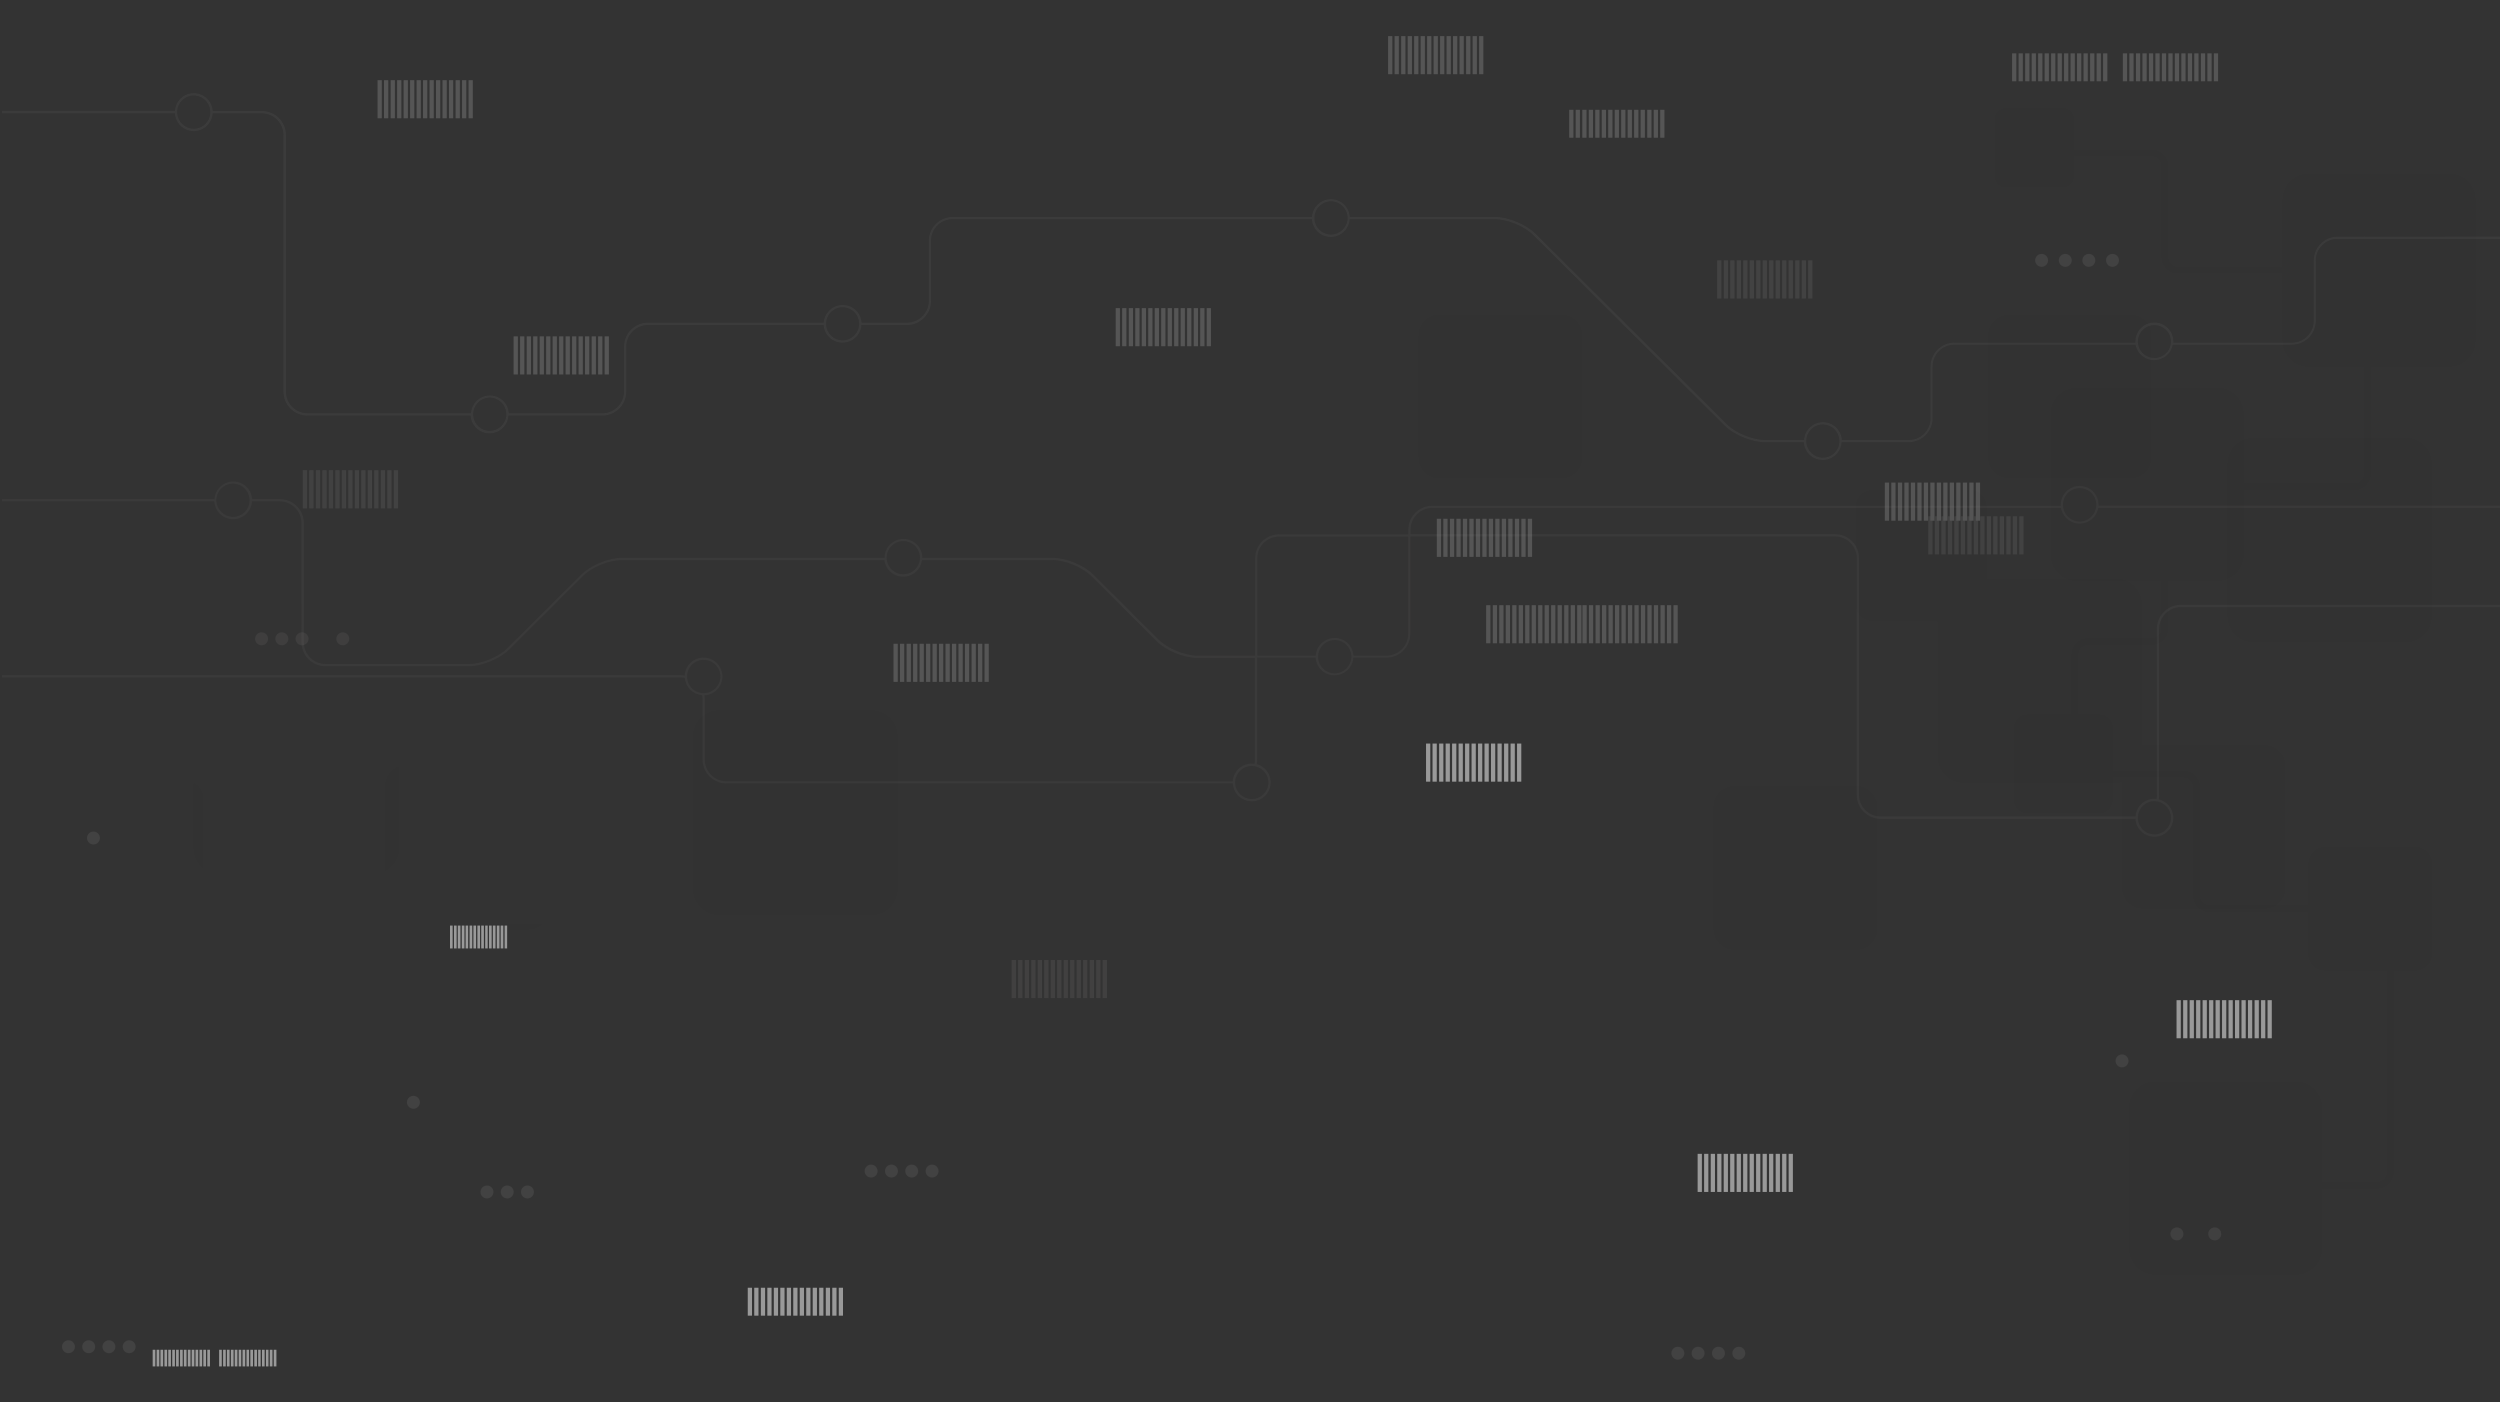 <?xml version="1.0" encoding="utf-8"?>
<!-- Generator: Adobe Illustrator 24.0.1, SVG Export Plug-In . SVG Version: 6.00 Build 0)  -->
<svg version="1.1" id="Layer_1" xmlns="http://www.w3.org/2000/svg" xmlns:xlink="http://www.w3.org/1999/xlink" x="0px" y="0px"
	 viewBox="0 0 1890 1060" style="enable-background:new 0 0 1890 1060;" xml:space="preserve">
<rect x="0" y="0" width="1890" height="1060" fill="#333333" stroke="none"/>
<style type="text/css">
	.st0{opacity:0.17;}
	.st1{fill:#FFFFFF;}
	.st2{fill:#919090;}
	.st3{opacity:0.15;}
	.st4{opacity:0.5;}
	.st5{opacity:0.11;}
	.st6{opacity:0.11;fill:#030504;enable-background:new    ;}
	.st7{opacity:0.14;fill:#030504;enable-background:new    ;}
	.st8{opacity:0.15;fill:#030504;enable-background:new    ;}
	.st9{opacity:0.16;fill:#030504;enable-background:new    ;}
	.st10{opacity:8.000000e-02;fill:#030504;enable-background:new    ;}
	.st11{opacity:0.16;}
	.st12{opacity:0.77;fill:#919090;enable-background:new    ;}
	.st13{opacity:2.500000e-02;fill:#030504;enable-background:new    ;}
	.st14{opacity:0.34;}
	.st15{opacity:0.22;fill:#919090;enable-background:new    ;}
	.st16{opacity:0.27;fill:#919090;enable-background:new    ;}
</style>
<g id="vertical_lines">
	<g id="Group_155" transform="translate(301.413 102.2)" class="st0">
		<g id="Group_140" transform="translate(56.519 33.318)">
			<rect id="Rectangle_910" x="-72.5" y="-74.9" class="st1" width="3.2" height="28.8"/>
			<rect id="Rectangle_911" x="-67.6" y="-74.9" class="st1" width="3.2" height="28.8"/>
			<rect id="Rectangle_912" x="-62.6" y="-74.9" class="st1" width="3.2" height="28.8"/>
			<rect id="Rectangle_913" x="-57.7" y="-74.9" class="st1" width="3.2" height="28.8"/>
			<rect id="Rectangle_914" x="-52.8" y="-74.9" class="st1" width="3.2" height="28.8"/>
			<rect id="Rectangle_915" x="-47.9" y="-74.9" class="st1" width="3.2" height="28.8"/>
			<rect id="Rectangle_916" x="-43" y="-74.9" class="st1" width="3.2" height="28.8"/>
			<rect id="Rectangle_917" x="-38.1" y="-74.9" class="st1" width="3.2" height="28.8"/>
			<rect id="Rectangle_918" x="-33.2" y="-74.9" class="st1" width="3.2" height="28.8"/>
			<rect id="Rectangle_919" x="-28.3" y="-74.9" class="st1" width="3.2" height="28.8"/>
			<rect id="Rectangle_920" x="-23.4" y="-74.9" class="st1" width="3.2" height="28.8"/>
			<rect id="Rectangle_921" x="-18.5" y="-74.9" class="st1" width="3.2" height="28.8"/>
			<rect id="Rectangle_922" x="-13.5" y="-74.9" class="st1" width="3.2" height="28.8"/>
			<rect id="Rectangle_923" x="-8.6" y="-74.9" class="st1" width="3.2" height="28.8"/>
			<rect id="Rectangle_924" x="-3.7" y="-74.9" class="st1" width="3.2" height="28.8"/>
		</g>
		<g id="Group_141" transform="translate(159.383 226.988)">
			<rect id="Rectangle_925" x="-72.5" y="-74.9" class="st1" width="3.2" height="28.8"/>
			<rect id="Rectangle_926" x="-67.6" y="-74.9" class="st1" width="3.2" height="28.8"/>
			<rect id="Rectangle_927" x="-62.6" y="-74.9" class="st1" width="3.2" height="28.8"/>
			<rect id="Rectangle_928" x="-57.7" y="-74.9" class="st1" width="3.2" height="28.8"/>
			<rect id="Rectangle_929" x="-52.8" y="-74.9" class="st1" width="3.2" height="28.8"/>
			<rect id="Rectangle_930" x="-47.9" y="-74.9" class="st1" width="3.2" height="28.8"/>
			<rect id="Rectangle_931" x="-43" y="-74.9" class="st1" width="3.2" height="28.8"/>
			<rect id="Rectangle_932" x="-38.1" y="-74.9" class="st1" width="3.2" height="28.8"/>
			<rect id="Rectangle_933" x="-33.2" y="-74.9" class="st1" width="3.2" height="28.8"/>
			<rect id="Rectangle_934" x="-28.3" y="-74.9" class="st1" width="3.2" height="28.8"/>
			<rect id="Rectangle_935" x="-23.4" y="-74.9" class="st1" width="3.2" height="28.8"/>
			<rect id="Rectangle_936" x="-18.5" y="-74.9" class="st1" width="3.2" height="28.8"/>
			<rect id="Rectangle_937" x="-13.5" y="-74.9" class="st1" width="3.2" height="28.8"/>
			<rect id="Rectangle_938" x="-8.6" y="-74.9" class="st1" width="3.2" height="28.8"/>
			<rect id="Rectangle_939" x="-3.7" y="-74.9" class="st1" width="3.2" height="28.8"/>
		</g>
		<g id="Group_142" transform="translate(0 328.215)">
			<rect id="Rectangle_940" x="-72.5" y="-74.9" class="st2" width="3.2" height="28.8"/>
			<rect id="Rectangle_941" x="-67.6" y="-74.9" class="st2" width="3.2" height="28.8"/>
			<rect id="Rectangle_942" x="-62.6" y="-74.9" class="st2" width="3.2" height="28.8"/>
			<rect id="Rectangle_943" x="-57.7" y="-74.9" class="st2" width="3.2" height="28.8"/>
			<rect id="Rectangle_944" x="-52.8" y="-74.9" class="st2" width="3.2" height="28.8"/>
			<rect id="Rectangle_945" x="-47.9" y="-74.9" class="st2" width="3.2" height="28.8"/>
			<rect id="Rectangle_946" x="-43" y="-74.9" class="st2" width="3.2" height="28.8"/>
			<rect id="Rectangle_947" x="-38.1" y="-74.9" class="st2" width="3.2" height="28.8"/>
			<rect id="Rectangle_948" x="-33.2" y="-74.9" class="st2" width="3.2" height="28.8"/>
			<rect id="Rectangle_949" x="-28.3" y="-74.9" class="st2" width="3.2" height="28.8"/>
			<rect id="Rectangle_950" x="-23.4" y="-74.9" class="st2" width="3.2" height="28.8"/>
			<rect id="Rectangle_951" x="-18.5" y="-74.9" class="st2" width="3.2" height="28.8"/>
			<rect id="Rectangle_952" x="-13.5" y="-74.9" class="st2" width="3.2" height="28.8"/>
			<rect id="Rectangle_953" x="-8.6" y="-74.9" class="st2" width="3.2" height="28.8"/>
			<rect id="Rectangle_954" x="-3.7" y="-74.9" class="st2" width="3.2" height="28.8"/>
		</g>
		<g id="Group_143" transform="translate(614.553 205.658)">
			<rect id="Rectangle_955" x="-72.5" y="-74.9" class="st1" width="3.2" height="28.8"/>
			<rect id="Rectangle_956" x="-67.6" y="-74.9" class="st1" width="3.2" height="28.8"/>
			<rect id="Rectangle_957" x="-62.6" y="-74.9" class="st1" width="3.2" height="28.8"/>
			<rect id="Rectangle_958" x="-57.7" y="-74.9" class="st1" width="3.2" height="28.8"/>
			<rect id="Rectangle_959" x="-52.8" y="-74.9" class="st1" width="3.2" height="28.8"/>
			<rect id="Rectangle_960" x="-47.9" y="-74.9" class="st1" width="3.2" height="28.8"/>
			<rect id="Rectangle_961" x="-43" y="-74.9" class="st1" width="3.2" height="28.8"/>
			<rect id="Rectangle_962" x="-38.1" y="-74.9" class="st1" width="3.2" height="28.8"/>
			<rect id="Rectangle_963" x="-33.2" y="-74.9" class="st1" width="3.2" height="28.8"/>
			<rect id="Rectangle_964" x="-28.3" y="-74.9" class="st1" width="3.2" height="28.8"/>
			<rect id="Rectangle_965" x="-23.4" y="-74.9" class="st1" width="3.2" height="28.8"/>
			<rect id="Rectangle_966" x="-18.5" y="-74.9" class="st1" width="3.2" height="28.8"/>
			<rect id="Rectangle_967" x="-13.5" y="-74.9" class="st1" width="3.2" height="28.8"/>
			<rect id="Rectangle_968" x="-8.6" y="-74.9" class="st1" width="3.2" height="28.8"/>
			<rect id="Rectangle_969" x="-3.7" y="-74.9" class="st1" width="3.2" height="28.8"/>
		</g>
		<g id="Group_144" transform="translate(1069.276 169.562)">
			<rect id="Rectangle_970" x="-72.5" y="-74.9" class="st2" width="3.2" height="28.8"/>
			<rect id="Rectangle_971" x="-67.5" y="-74.9" class="st2" width="3.2" height="28.8"/>
			<rect id="Rectangle_972" x="-62.6" y="-74.9" class="st2" width="3.2" height="28.8"/>
			<rect id="Rectangle_973" x="-57.7" y="-74.9" class="st2" width="3.2" height="28.8"/>
			<rect id="Rectangle_974" x="-52.8" y="-74.9" class="st2" width="3.2" height="28.8"/>
			<rect id="Rectangle_975" x="-47.9" y="-74.9" class="st2" width="3.2" height="28.8"/>
			<rect id="Rectangle_976" x="-43" y="-74.9" class="st2" width="3.2" height="28.8"/>
			<rect id="Rectangle_977" x="-38.1" y="-74.9" class="st2" width="3.2" height="28.8"/>
			<rect id="Rectangle_978" x="-33.2" y="-74.9" class="st2" width="3.2" height="28.8"/>
			<rect id="Rectangle_979" x="-28.3" y="-74.9" class="st2" width="3.2" height="28.8"/>
			<rect id="Rectangle_980" x="-23.4" y="-74.9" class="st2" width="3.2" height="28.8"/>
			<rect id="Rectangle_981" x="-18.5" y="-74.9" class="st2" width="3.2" height="28.8"/>
			<rect id="Rectangle_982" x="-13.5" y="-74.9" class="st2" width="3.2" height="28.8"/>
			<rect id="Rectangle_983" x="-8.6" y="-74.9" class="st2" width="3.2" height="28.8"/>
			<rect id="Rectangle_984" x="-3.7" y="-74.9" class="st2" width="3.2" height="28.8"/>
		</g>
		<g id="Group_145" transform="translate(820.495)">
			<rect id="Rectangle_985" x="-72.5" y="-74.9" class="st1" width="3.2" height="28.8"/>
			<rect id="Rectangle_986" x="-67.6" y="-74.9" class="st1" width="3.2" height="28.8"/>
			<rect id="Rectangle_987" x="-62.6" y="-74.9" class="st1" width="3.2" height="28.8"/>
			<rect id="Rectangle_988" x="-57.7" y="-74.9" class="st1" width="3.2" height="28.8"/>
			<rect id="Rectangle_989" x="-52.8" y="-74.9" class="st1" width="3.2" height="28.8"/>
			<rect id="Rectangle_990" x="-47.9" y="-74.9" class="st1" width="3.2" height="28.8"/>
			<rect id="Rectangle_991" x="-43" y="-74.9" class="st1" width="3.2" height="28.8"/>
			<rect id="Rectangle_992" x="-38.1" y="-74.9" class="st1" width="3.2" height="28.8"/>
			<rect id="Rectangle_993" x="-33.2" y="-74.9" class="st1" width="3.2" height="28.8"/>
			<rect id="Rectangle_994" x="-28.3" y="-74.9" class="st1" width="3.2" height="28.8"/>
			<rect id="Rectangle_995" x="-23.4" y="-74.9" class="st1" width="3.2" height="28.8"/>
			<rect id="Rectangle_996" x="-18.5" y="-74.9" class="st1" width="3.2" height="28.8"/>
			<rect id="Rectangle_997" x="-13.5" y="-74.9" class="st1" width="3.2" height="28.8"/>
			<rect id="Rectangle_998" x="-8.6" y="-74.9" class="st1" width="3.2" height="28.8"/>
			<rect id="Rectangle_999" x="-3.7" y="-74.9" class="st1" width="3.2" height="28.8"/>
		</g>
		<g id="Group_146" transform="translate(446.591 459.384)">
			<rect id="Rectangle_1000" x="-72.5" y="-74.9" class="st1" width="3.2" height="28.8"/>
			<rect id="Rectangle_1001" x="-67.6" y="-74.9" class="st1" width="3.2" height="28.8"/>
			<rect id="Rectangle_1002" x="-62.6" y="-74.9" class="st1" width="3.2" height="28.8"/>
			<rect id="Rectangle_1003" x="-57.7" y="-74.9" class="st1" width="3.2" height="28.8"/>
			<rect id="Rectangle_1004" x="-52.8" y="-74.9" class="st1" width="3.2" height="28.8"/>
			<rect id="Rectangle_1005" x="-47.9" y="-74.9" class="st1" width="3.2" height="28.8"/>
			<rect id="Rectangle_1006" x="-43" y="-74.9" class="st1" width="3.2" height="28.8"/>
			<rect id="Rectangle_1007" x="-38.1" y="-74.9" class="st1" width="3.2" height="28.8"/>
			<rect id="Rectangle_1008" x="-33.2" y="-74.9" class="st1" width="3.2" height="28.8"/>
			<rect id="Rectangle_1009" x="-28.3" y="-74.9" class="st1" width="3.2" height="28.8"/>
			<rect id="Rectangle_1010" x="-23.4" y="-74.9" class="st1" width="3.2" height="28.8"/>
			<rect id="Rectangle_1011" x="-18.5" y="-74.9" class="st1" width="3.2" height="28.8"/>
			<rect id="Rectangle_1012" x="-13.5" y="-74.9" class="st1" width="3.2" height="28.8"/>
			<rect id="Rectangle_1013" x="-8.6" y="-74.9" class="st1" width="3.2" height="28.8"/>
			<rect id="Rectangle_1014" x="-3.7" y="-74.9" class="st1" width="3.2" height="28.8"/>
		</g>
		<g id="Group_147" transform="translate(857.341 364.891)">
			<rect id="Rectangle_1015" x="-72.5" y="-74.9" class="st1" width="3.2" height="28.8"/>
			<rect id="Rectangle_1016" x="-67.6" y="-74.9" class="st1" width="3.2" height="28.8"/>
			<rect id="Rectangle_1017" x="-62.6" y="-74.9" class="st1" width="3.2" height="28.8"/>
			<rect id="Rectangle_1018" x="-57.7" y="-74.9" class="st1" width="3.2" height="28.8"/>
			<rect id="Rectangle_1019" x="-52.8" y="-74.9" class="st1" width="3.2" height="28.8"/>
			<rect id="Rectangle_1020" x="-47.9" y="-74.9" class="st1" width="3.2" height="28.8"/>
			<rect id="Rectangle_1021" x="-43" y="-74.9" class="st1" width="3.2" height="28.8"/>
			<rect id="Rectangle_1022" x="-38.1" y="-74.9" class="st1" width="3.2" height="28.8"/>
			<rect id="Rectangle_1023" x="-33.2" y="-74.9" class="st1" width="3.2" height="28.8"/>
			<rect id="Rectangle_1024" x="-28.3" y="-74.9" class="st1" width="3.2" height="28.8"/>
			<rect id="Rectangle_1025" x="-23.4" y="-74.9" class="st1" width="3.2" height="28.8"/>
			<rect id="Rectangle_1026" x="-18.5" y="-74.9" class="st1" width="3.2" height="28.8"/>
			<rect id="Rectangle_1027" x="-13.5" y="-74.9" class="st1" width="3.2" height="28.8"/>
			<rect id="Rectangle_1028" x="-8.6" y="-74.9" class="st1" width="3.2" height="28.8"/>
			<rect id="Rectangle_1029" x="-3.7" y="-74.9" class="st1" width="3.2" height="28.8"/>
		</g>
		<g id="Group_148" transform="translate(894.635 430.23)">
			<rect id="Rectangle_1030" x="-72.5" y="-74.9" class="st1" width="3.2" height="28.8"/>
			<rect id="Rectangle_1031" x="-67.5" y="-74.9" class="st1" width="3.2" height="28.8"/>
			<rect id="Rectangle_1032" x="-62.6" y="-74.9" class="st1" width="3.2" height="28.8"/>
			<rect id="Rectangle_1033" x="-57.7" y="-74.9" class="st1" width="3.2" height="28.8"/>
			<rect id="Rectangle_1034" x="-52.8" y="-74.9" class="st1" width="3.2" height="28.8"/>
			<rect id="Rectangle_1035" x="-47.9" y="-74.9" class="st1" width="3.2" height="28.8"/>
			<rect id="Rectangle_1036" x="-43" y="-74.9" class="st1" width="3.2" height="28.8"/>
			<rect id="Rectangle_1037" x="-38.1" y="-74.9" class="st1" width="3.2" height="28.8"/>
			<rect id="Rectangle_1038" x="-33.2" y="-74.9" class="st1" width="3.2" height="28.8"/>
			<rect id="Rectangle_1039" x="-28.3" y="-74.9" class="st1" width="3.2" height="28.8"/>
			<rect id="Rectangle_1040" x="-23.4" y="-74.9" class="st1" width="3.2" height="28.8"/>
			<rect id="Rectangle_1041" x="-18.5" y="-74.9" class="st1" width="3.2" height="28.8"/>
			<rect id="Rectangle_1042" x="-13.5" y="-74.9" class="st1" width="3.2" height="28.8"/>
			<rect id="Rectangle_1043" x="-8.6" y="-74.9" class="st1" width="3.2" height="28.8"/>
			<rect id="Rectangle_1044" x="-3.7" y="-74.9" class="st1" width="3.2" height="28.8"/>
		</g>
		<g id="Group_149" transform="translate(967.427 430.23)">
			<rect id="Rectangle_1045" x="-72.5" y="-74.9" class="st1" width="3.2" height="28.8"/>
			<rect id="Rectangle_1046" x="-67.6" y="-74.9" class="st1" width="3.2" height="28.8"/>
			<rect id="Rectangle_1047" x="-62.6" y="-74.9" class="st1" width="3.2" height="28.8"/>
			<rect id="Rectangle_1048" x="-57.7" y="-74.9" class="st1" width="3.2" height="28.8"/>
			<rect id="Rectangle_1049" x="-52.8" y="-74.9" class="st1" width="3.2" height="28.8"/>
			<rect id="Rectangle_1050" x="-47.9" y="-74.9" class="st1" width="3.2" height="28.8"/>
			<rect id="Rectangle_1051" x="-43" y="-74.9" class="st1" width="3.2" height="28.8"/>
			<rect id="Rectangle_1052" x="-38.1" y="-74.9" class="st1" width="3.2" height="28.8"/>
			<rect id="Rectangle_1053" x="-33.2" y="-74.9" class="st1" width="3.2" height="28.8"/>
			<rect id="Rectangle_1054" x="-28.3" y="-74.9" class="st1" width="3.2" height="28.8"/>
			<rect id="Rectangle_1055" x="-23.4" y="-74.9" class="st1" width="3.2" height="28.8"/>
			<rect id="Rectangle_1056" x="-18.5" y="-74.9" class="st1" width="3.2" height="28.8"/>
			<rect id="Rectangle_1057" x="-13.5" y="-74.9" class="st1" width="3.2" height="28.8"/>
			<rect id="Rectangle_1058" x="-8.6" y="-74.9" class="st1" width="3.2" height="28.8"/>
			<rect id="Rectangle_1059" x="-3.7" y="-74.9" class="st1" width="3.2" height="28.8"/>
		</g>
		<g id="Group_150" transform="translate(1228.891 363.036)">
			<rect id="Rectangle_1060" x="-72.5" y="-74.9" class="st2" width="3.2" height="28.8"/>
			<rect id="Rectangle_1061" x="-67.6" y="-74.9" class="st2" width="3.2" height="28.8"/>
			<rect id="Rectangle_1062" x="-62.6" y="-74.9" class="st2" width="3.2" height="28.8"/>
			<rect id="Rectangle_1063" x="-57.7" y="-74.9" class="st2" width="3.2" height="28.8"/>
			<rect id="Rectangle_1064" x="-52.8" y="-74.9" class="st2" width="3.2" height="28.8"/>
			<rect id="Rectangle_1065" x="-47.9" y="-74.9" class="st2" width="3.2" height="28.8"/>
			<rect id="Rectangle_1066" x="-43" y="-74.9" class="st2" width="3.2" height="28.8"/>
			<rect id="Rectangle_1067" x="-38.1" y="-74.9" class="st2" width="3.2" height="28.8"/>
			<rect id="Rectangle_1068" x="-33.2" y="-74.9" class="st2" width="3.2" height="28.8"/>
			<rect id="Rectangle_1069" x="-28.3" y="-74.9" class="st2" width="3.2" height="28.8"/>
			<rect id="Rectangle_1070" x="-23.4" y="-74.9" class="st2" width="3.2" height="28.8"/>
			<rect id="Rectangle_1071" x="-18.5" y="-74.9" class="st2" width="3.2" height="28.8"/>
			<rect id="Rectangle_1072" x="-13.5" y="-74.9" class="st2" width="3.2" height="28.8"/>
			<rect id="Rectangle_1073" x="-8.6" y="-74.9" class="st2" width="3.2" height="28.8"/>
			<rect id="Rectangle_1074" x="-3.7" y="-74.9" class="st2" width="3.2" height="28.8"/>
		</g>
		<g id="Group_151" transform="translate(1196.008 337.545)">
			<rect id="Rectangle_1075" x="-72.5" y="-74.9" class="st1" width="3.2" height="28.8"/>
			<rect id="Rectangle_1076" x="-67.6" y="-74.9" class="st1" width="3.2" height="28.8"/>
			<rect id="Rectangle_1077" x="-62.6" y="-74.9" class="st1" width="3.2" height="28.8"/>
			<rect id="Rectangle_1078" x="-57.7" y="-74.9" class="st1" width="3.2" height="28.8"/>
			<rect id="Rectangle_1079" x="-52.8" y="-74.9" class="st1" width="3.2" height="28.8"/>
			<rect id="Rectangle_1080" x="-47.9" y="-74.9" class="st1" width="3.2" height="28.8"/>
			<rect id="Rectangle_1081" x="-43" y="-74.9" class="st1" width="3.2" height="28.8"/>
			<rect id="Rectangle_1082" x="-38.1" y="-74.9" class="st1" width="3.2" height="28.8"/>
			<rect id="Rectangle_1083" x="-33.2" y="-74.9" class="st1" width="3.2" height="28.8"/>
			<rect id="Rectangle_1084" x="-28.3" y="-74.9" class="st1" width="3.2" height="28.8"/>
			<rect id="Rectangle_1085" x="-23.4" y="-74.9" class="st1" width="3.2" height="28.8"/>
			<rect id="Rectangle_1086" x="-18.5" y="-74.9" class="st1" width="3.2" height="28.8"/>
			<rect id="Rectangle_1087" x="-13.5" y="-74.9" class="st1" width="3.2" height="28.8"/>
			<rect id="Rectangle_1088" x="-8.6" y="-74.9" class="st1" width="3.2" height="28.8"/>
			<rect id="Rectangle_1089" x="-3.7" y="-74.9" class="st1" width="3.2" height="28.8"/>
		</g>
		<g id="Group_152" transform="translate(957.402 55.71)">
			<rect id="Rectangle_1090" x="-72.5" y="-74.9" class="st1" width="3.2" height="21.1"/>
			<rect id="Rectangle_1091" x="-67.6" y="-74.9" class="st1" width="3.2" height="21.1"/>
			<rect id="Rectangle_1092" x="-62.6" y="-74.9" class="st1" width="3.2" height="21.1"/>
			<rect id="Rectangle_1093" x="-57.7" y="-74.9" class="st1" width="3.2" height="21.1"/>
			<rect id="Rectangle_1094" x="-52.8" y="-74.9" class="st1" width="3.2" height="21.1"/>
			<rect id="Rectangle_1095" x="-47.9" y="-74.9" class="st1" width="3.2" height="21.1"/>
			<rect id="Rectangle_1096" x="-43" y="-74.9" class="st1" width="3.2" height="21.1"/>
			<rect id="Rectangle_1097" x="-38.1" y="-74.9" class="st1" width="3.2" height="21.1"/>
			<rect id="Rectangle_1098" x="-33.2" y="-74.9" class="st1" width="3.2" height="21.1"/>
			<rect id="Rectangle_1099" x="-28.3" y="-74.9" class="st1" width="3.2" height="21.1"/>
			<rect id="Rectangle_1100" x="-23.4" y="-74.9" class="st1" width="3.2" height="21.1"/>
			<rect id="Rectangle_1101" x="-18.5" y="-74.9" class="st1" width="3.2" height="21.1"/>
			<rect id="Rectangle_1102" x="-13.5" y="-74.9" class="st1" width="3.2" height="21.1"/>
			<rect id="Rectangle_1103" x="-8.6" y="-74.9" class="st1" width="3.2" height="21.1"/>
			<rect id="Rectangle_1104" x="-3.7" y="-74.9" class="st1" width="3.2" height="21.1"/>
		</g>
		<g id="Group_153" transform="translate(1375.972 13.044)">
			<rect id="Rectangle_1105" x="-72.5" y="-74.9" class="st1" width="3.2" height="21.1"/>
			<rect id="Rectangle_1106" x="-67.6" y="-74.9" class="st1" width="3.2" height="21.1"/>
			<rect id="Rectangle_1107" x="-62.6" y="-74.9" class="st1" width="3.2" height="21.1"/>
			<rect id="Rectangle_1108" x="-57.7" y="-74.9" class="st1" width="3.2" height="21.1"/>
			<rect id="Rectangle_1109" x="-52.8" y="-74.9" class="st1" width="3.2" height="21.1"/>
			<rect id="Rectangle_1110" x="-47.9" y="-74.9" class="st1" width="3.2" height="21.1"/>
			<rect id="Rectangle_1111" x="-43" y="-74.9" class="st1" width="3.2" height="21.1"/>
			<rect id="Rectangle_1112" x="-38.1" y="-74.9" class="st1" width="3.2" height="21.1"/>
			<rect id="Rectangle_1113" x="-33.2" y="-74.9" class="st1" width="3.2" height="21.1"/>
			<rect id="Rectangle_1114" x="-28.3" y="-74.9" class="st1" width="3.2" height="21.1"/>
			<rect id="Rectangle_1115" x="-23.4" y="-74.9" class="st1" width="3.2" height="21.1"/>
			<rect id="Rectangle_1116" x="-18.5" y="-74.9" class="st1" width="3.2" height="21.1"/>
			<rect id="Rectangle_1117" x="-13.5" y="-74.9" class="st1" width="3.2" height="21.1"/>
			<rect id="Rectangle_1118" x="-8.6" y="-74.9" class="st1" width="3.2" height="21.1"/>
			<rect id="Rectangle_1119" x="-3.7" y="-74.9" class="st1" width="3.2" height="21.1"/>
		</g>
		<g id="Group_154" transform="translate(1292.234 13.044)">
			<rect id="Rectangle_1120" x="-72.5" y="-74.9" class="st1" width="3.2" height="21.1"/>
			<rect id="Rectangle_1121" x="-67.6" y="-74.9" class="st1" width="3.2" height="21.1"/>
			<rect id="Rectangle_1122" x="-62.6" y="-74.9" class="st1" width="3.2" height="21.1"/>
			<rect id="Rectangle_1123" x="-57.7" y="-74.9" class="st1" width="3.2" height="21.1"/>
			<rect id="Rectangle_1124" x="-52.8" y="-74.9" class="st1" width="3.2" height="21.1"/>
			<rect id="Rectangle_1125" x="-47.9" y="-74.9" class="st1" width="3.2" height="21.1"/>
			<rect id="Rectangle_1126" x="-43" y="-74.9" class="st1" width="3.2" height="21.1"/>
			<rect id="Rectangle_1127" x="-38.1" y="-74.9" class="st1" width="3.2" height="21.1"/>
			<rect id="Rectangle_1128" x="-33.2" y="-74.9" class="st1" width="3.2" height="21.1"/>
			<rect id="Rectangle_1129" x="-28.3" y="-74.9" class="st1" width="3.2" height="21.1"/>
			<rect id="Rectangle_1130" x="-23.4" y="-74.9" class="st1" width="3.2" height="21.1"/>
			<rect id="Rectangle_1131" x="-18.5" y="-74.9" class="st1" width="3.2" height="21.1"/>
			<rect id="Rectangle_1132" x="-13.5" y="-74.9" class="st1" width="3.2" height="21.1"/>
			<rect id="Rectangle_1133" x="-8.6" y="-74.9" class="st1" width="3.2" height="21.1"/>
			<rect id="Rectangle_1134" x="-3.7" y="-74.9" class="st1" width="3.2" height="21.1"/>
		</g>
	</g>
	<g id="Group_159" transform="translate(837.331 800.657)" class="st3">
		<rect id="Rectangle_1180" x="-3.7" y="-74.9" class="st2" width="3.2" height="28.8"/>
		<rect id="Rectangle_1181" x="-8.6" y="-74.9" class="st2" width="3.2" height="28.8"/>
		<rect id="Rectangle_1182" x="-13.5" y="-74.9" class="st2" width="3.2" height="28.8"/>
		<rect id="Rectangle_1183" x="-18.5" y="-74.9" class="st2" width="3.2" height="28.8"/>
		<rect id="Rectangle_1184" x="-23.4" y="-74.9" class="st2" width="3.2" height="28.8"/>
		<rect id="Rectangle_1185" x="-28.3" y="-74.9" class="st2" width="3.2" height="28.8"/>
		<rect id="Rectangle_1186" x="-33.2" y="-74.9" class="st2" width="3.2" height="28.8"/>
		<rect id="Rectangle_1187" x="-38.1" y="-74.9" class="st2" width="3.2" height="28.8"/>
		<rect id="Rectangle_1188" x="-43" y="-74.9" class="st2" width="3.2" height="28.8"/>
		<rect id="Rectangle_1189" x="-47.9" y="-74.9" class="st2" width="3.2" height="28.8"/>
		<rect id="Rectangle_1190" x="-52.8" y="-74.9" class="st2" width="3.2" height="28.8"/>
		<rect id="Rectangle_1191" x="-57.7" y="-74.9" class="st2" width="3.2" height="28.8"/>
		<rect id="Rectangle_1192" x="-62.6" y="-74.9" class="st2" width="3.2" height="28.8"/>
		<rect id="Rectangle_1193" x="-67.6" y="-74.9" class="st2" width="3.2" height="28.8"/>
		<rect id="Rectangle_1194" x="-72.5" y="-74.9" class="st2" width="3.2" height="28.8"/>
	</g>
	<g>
		<g id="Group_156" transform="translate(1717.966 831.035)" class="st4">
			<rect id="Rectangle_1135" x="-3.7" y="-74.9" class="st1" width="3.2" height="28.8"/>
			<rect id="Rectangle_1136" x="-8.6" y="-74.9" class="st1" width="3.2" height="28.8"/>
			<rect id="Rectangle_1137" x="-13.5" y="-74.9" class="st1" width="3.2" height="28.8"/>
			<rect id="Rectangle_1138" x="-18.5" y="-74.9" class="st1" width="3.2" height="28.8"/>
			<rect id="Rectangle_1139" x="-23.4" y="-74.9" class="st1" width="3.2" height="28.8"/>
			<rect id="Rectangle_1140" x="-28.3" y="-74.9" class="st1" width="3.2" height="28.8"/>
			<rect id="Rectangle_1141" x="-33.2" y="-74.9" class="st1" width="3.2" height="28.8"/>
			<rect id="Rectangle_1142" x="-38.1" y="-74.9" class="st1" width="3.2" height="28.8"/>
			<rect id="Rectangle_1143" x="-43" y="-74.9" class="st1" width="3.2" height="28.8"/>
			<rect id="Rectangle_1144" x="-47.9" y="-74.9" class="st1" width="3.2" height="28.8"/>
			<rect id="Rectangle_1145" x="-52.8" y="-74.9" class="st1" width="3.2" height="28.8"/>
			<rect id="Rectangle_1146" x="-57.7" y="-74.9" class="st1" width="3.2" height="28.8"/>
			<rect id="Rectangle_1147" x="-62.6" y="-74.9" class="st1" width="3.2" height="28.8"/>
			<rect id="Rectangle_1148" x="-67.5" y="-74.9" class="st1" width="3.2" height="28.8"/>
			<rect id="Rectangle_1149" x="-72.5" y="-74.9" class="st1" width="3.2" height="28.8"/>
		</g>
		<g id="Group_157" transform="translate(1355.914 947.21)" class="st4">
			<rect id="Rectangle_1150" x="-3.7" y="-74.9" class="st1" width="3.2" height="28.8"/>
			<rect id="Rectangle_1151" x="-8.6" y="-74.9" class="st1" width="3.2" height="28.8"/>
			<rect id="Rectangle_1152" x="-13.5" y="-74.9" class="st1" width="3.2" height="28.8"/>
			<rect id="Rectangle_1153" x="-18.5" y="-74.9" class="st1" width="3.2" height="28.8"/>
			<rect id="Rectangle_1154" x="-23.4" y="-74.9" class="st1" width="3.2" height="28.8"/>
			<rect id="Rectangle_1155" x="-28.3" y="-74.9" class="st1" width="3.2" height="28.8"/>
			<rect id="Rectangle_1156" x="-33.2" y="-74.9" class="st1" width="3.2" height="28.8"/>
			<rect id="Rectangle_1157" x="-38.1" y="-74.9" class="st1" width="3.2" height="28.8"/>
			<rect id="Rectangle_1158" x="-43" y="-74.9" class="st1" width="3.2" height="28.8"/>
			<rect id="Rectangle_1159" x="-47.9" y="-74.9" class="st1" width="3.2" height="28.8"/>
			<rect id="Rectangle_1160" x="-52.8" y="-74.9" class="st1" width="3.2" height="28.8"/>
			<rect id="Rectangle_1161" x="-57.7" y="-74.9" class="st1" width="3.2" height="28.8"/>
			<rect id="Rectangle_1162" x="-62.6" y="-74.9" class="st1" width="3.2" height="28.8"/>
			<rect id="Rectangle_1163" x="-67.6" y="-74.9" class="st1" width="3.2" height="28.8"/>
			<rect id="Rectangle_1164" x="-72.5" y="-74.9" class="st1" width="3.2" height="28.8"/>
		</g>
		<g id="Group_162" transform="translate(1150.593 637.035)" class="st4">
			<rect id="Rectangle_1225" x="-3.7" y="-74.9" class="st1" width="3.2" height="28.8"/>
			<rect id="Rectangle_1226" x="-8.6" y="-74.9" class="st1" width="3.2" height="28.8"/>
			<rect id="Rectangle_1227" x="-13.5" y="-74.9" class="st1" width="3.2" height="28.8"/>
			<rect id="Rectangle_1228" x="-18.5" y="-74.9" class="st1" width="3.2" height="28.8"/>
			<rect id="Rectangle_1229" x="-23.4" y="-74.9" class="st1" width="3.2" height="28.8"/>
			<rect id="Rectangle_1230" x="-28.3" y="-74.9" class="st1" width="3.2" height="28.8"/>
			<rect id="Rectangle_1231" x="-33.2" y="-74.9" class="st1" width="3.2" height="28.8"/>
			<rect id="Rectangle_1232" x="-38.1" y="-74.9" class="st1" width="3.2" height="28.8"/>
			<rect id="Rectangle_1233" x="-43" y="-74.9" class="st1" width="3.2" height="28.8"/>
			<rect id="Rectangle_1234" x="-47.9" y="-74.9" class="st1" width="3.2" height="28.8"/>
			<rect id="Rectangle_1235" x="-52.8" y="-74.9" class="st1" width="3.2" height="28.8"/>
			<rect id="Rectangle_1236" x="-57.7" y="-74.9" class="st1" width="3.2" height="28.8"/>
			<rect id="Rectangle_1237" x="-62.6" y="-74.9" class="st1" width="3.2" height="28.8"/>
			<rect id="Rectangle_1238" x="-67.6" y="-74.9" class="st1" width="3.2" height="28.8"/>
			<rect id="Rectangle_1239" x="-72.5" y="-74.9" class="st1" width="3.2" height="28.8"/>
		</g>
		<g id="Group_164" transform="translate(412.706 774.629)" class="st4">
			<rect id="Rectangle_1255" x="-31.2" y="-74.9" class="st1" width="1.9" height="17.3"/>
			<rect id="Rectangle_1256" x="-34.2" y="-74.9" class="st1" width="2" height="17.3"/>
			<rect id="Rectangle_1257" x="-37.1" y="-74.9" class="st1" width="2" height="17.3"/>
			<rect id="Rectangle_1258" x="-40.1" y="-74.9" class="st1" width="2" height="17.3"/>
			<rect id="Rectangle_1259" x="-43" y="-74.9" class="st1" width="2" height="17.3"/>
			<rect id="Rectangle_1260" x="-45.9" y="-74.9" class="st1" width="1.9" height="17.3"/>
			<rect id="Rectangle_1261" x="-48.9" y="-74.9" class="st1" width="2" height="17.3"/>
			<rect id="Rectangle_1262" x="-51.8" y="-74.9" class="st1" width="2" height="17.3"/>
			<rect id="Rectangle_1263" x="-54.8" y="-74.9" class="st1" width="2" height="17.3"/>
			<rect id="Rectangle_1264" x="-57.7" y="-74.9" class="st1" width="2" height="17.3"/>
			<rect id="Rectangle_1265" x="-60.7" y="-74.9" class="st1" width="1.9" height="17.3"/>
			<rect id="Rectangle_1266" x="-63.6" y="-74.9" class="st1" width="2" height="17.3"/>
			<rect id="Rectangle_1267" x="-66.6" y="-74.9" class="st1" width="2" height="17.3"/>
			<rect id="Rectangle_1268" x="-69.5" y="-74.9" class="st1" width="2" height="17.3"/>
			<rect id="Rectangle_1269" x="-72.5" y="-74.9" class="st1" width="2" height="17.3"/>
		</g>
		<g id="Group_165" transform="translate(637.806 1048.44)" class="st4">
			<rect id="Rectangle_1270" x="-3.7" y="-74.9" class="st1" width="3.2" height="21.1"/>
			<rect id="Rectangle_1271" x="-8.6" y="-74.9" class="st1" width="3.2" height="21.1"/>
			<rect id="Rectangle_1272" x="-13.5" y="-74.9" class="st1" width="3.2" height="21.1"/>
			<rect id="Rectangle_1273" x="-18.5" y="-74.9" class="st1" width="3.2" height="21.1"/>
			<rect id="Rectangle_1274" x="-23.4" y="-74.9" class="st1" width="3.2" height="21.1"/>
			<rect id="Rectangle_1275" x="-28.3" y="-74.9" class="st1" width="3.2" height="21.1"/>
			<rect id="Rectangle_1276" x="-33.2" y="-74.9" class="st1" width="3.2" height="21.1"/>
			<rect id="Rectangle_1277" x="-38.1" y="-74.9" class="st1" width="3.2" height="21.1"/>
			<rect id="Rectangle_1278" x="-43" y="-74.9" class="st1" width="3.2" height="21.1"/>
			<rect id="Rectangle_1279" x="-47.9" y="-74.9" class="st1" width="3.2" height="21.1"/>
			<rect id="Rectangle_1280" x="-52.8" y="-74.9" class="st1" width="3.2" height="21.1"/>
			<rect id="Rectangle_1281" x="-57.7" y="-74.9" class="st1" width="3.2" height="21.1"/>
			<rect id="Rectangle_1282" x="-62.6" y="-74.9" class="st1" width="3.2" height="21.1"/>
			<rect id="Rectangle_1283" x="-67.6" y="-74.9" class="st1" width="3.2" height="21.1"/>
			<rect id="Rectangle_1284" x="-72.5" y="-74.9" class="st1" width="3.2" height="21.1"/>
		</g>
		<g id="Group_166" transform="translate(247.924 1095.32)" class="st4">
			<rect id="Rectangle_1285" x="-91.2" y="-74.9" class="st1" width="2" height="12.6"/>
			<rect id="Rectangle_1286" x="-94.2" y="-74.9" class="st1" width="2" height="12.6"/>
			<rect id="Rectangle_1287" x="-97.1" y="-74.9" class="st1" width="2" height="12.6"/>
			<rect id="Rectangle_1288" x="-100.1" y="-74.9" class="st1" width="2" height="12.6"/>
			<rect id="Rectangle_1289" x="-103" y="-74.9" class="st1" width="2" height="12.6"/>
			<rect id="Rectangle_1290" x="-105.9" y="-74.9" class="st1" width="2" height="12.6"/>
			<rect id="Rectangle_1291" x="-108.9" y="-74.9" class="st1" width="2" height="12.6"/>
			<rect id="Rectangle_1292" x="-111.8" y="-74.9" class="st1" width="2" height="12.6"/>
			<rect id="Rectangle_1293" x="-114.8" y="-74.9" class="st1" width="2" height="12.6"/>
			<rect id="Rectangle_1294" x="-117.7" y="-74.9" class="st1" width="2" height="12.6"/>
			<rect id="Rectangle_1295" x="-120.7" y="-74.9" class="st1" width="2" height="12.6"/>
			<rect id="Rectangle_1296" x="-123.6" y="-74.9" class="st1" width="2" height="12.6"/>
			<rect id="Rectangle_1297" x="-126.6" y="-74.9" class="st1" width="2" height="12.6"/>
			<rect id="Rectangle_1298" x="-129.5" y="-74.9" class="st1" width="2" height="12.6"/>
			<rect id="Rectangle_1299" x="-132.5" y="-74.9" class="st1" width="2" height="12.6"/>
		</g>
		<g id="Group_167" transform="translate(298.166 1095.32)" class="st4">
			<rect id="Rectangle_1300" x="-91.2" y="-74.9" class="st1" width="2" height="12.6"/>
			<rect id="Rectangle_1301" x="-94.2" y="-74.9" class="st1" width="2" height="12.6"/>
			<rect id="Rectangle_1302" x="-97.1" y="-74.9" class="st1" width="1.9" height="12.6"/>
			<rect id="Rectangle_1303" x="-100.1" y="-74.9" class="st1" width="2" height="12.6"/>
			<rect id="Rectangle_1304" x="-103" y="-74.9" class="st1" width="1.9" height="12.6"/>
			<rect id="Rectangle_1305" x="-105.9" y="-74.9" class="st1" width="2" height="12.6"/>
			<rect id="Rectangle_1306" x="-108.9" y="-74.9" class="st1" width="2" height="12.6"/>
			<rect id="Rectangle_1307" x="-111.8" y="-74.9" class="st1" width="1.9" height="12.6"/>
			<rect id="Rectangle_1308" x="-114.8" y="-74.9" class="st1" width="2" height="12.6"/>
			<rect id="Rectangle_1309" x="-117.7" y="-74.9" class="st1" width="1.9" height="12.6"/>
			<rect id="Rectangle_1310" x="-120.7" y="-74.9" class="st1" width="2" height="12.6"/>
			<rect id="Rectangle_1311" x="-123.6" y="-74.9" class="st1" width="2" height="12.6"/>
			<rect id="Rectangle_1312" x="-126.6" y="-74.9" class="st1" width="2" height="12.6"/>
			<rect id="Rectangle_1313" x="-129.5" y="-74.9" class="st1" width="2" height="12.6"/>
			<rect id="Rectangle_1314" x="-132.5" y="-74.9" class="st1" width="2" height="12.6"/>
		</g>
	</g>
</g>
<g id="rectangles" transform="translate(1108.315 638.86)" class="st5">
	<g id="Group_168">
		<path id="Rectangle_1315" class="st6" d="M376.3-201.7h114.9c11,0,20,8.9,20,20v114.9c0,11-8.9,20-20,20H376.3c-11,0-20-8.9-20-20
			v-114.9C356.3-192.7,365.3-201.7,376.3-201.7z"/>
		<path id="Rectangle_1316" class="st7" d="M307.3-268.5h73.6c7.1,0,12.8,5.7,12.8,12.8l0,0v73.6c0,7.1-5.7,12.8-12.8,12.8h-73.6
			c-7.1,0-12.8-5.7-12.8-12.8l0,0v-73.6C294.5-262.8,300.3-268.5,307.3-268.5z"/>
		<path id="Rectangle_1317" class="st8" d="M-20-401.1h92c8.8,0,16,7.2,16,16v92c0,8.8-7.2,16-16,16h-92c-8.8,0-16-7.2-16-16v-92
			C-36-393.9-28.8-401.1-20-401.1z"/>
		<path id="Rectangle_1318" class="st6" d="M410.4-401.1h92c8.8,0,16,7.2,16,16v92c0,8.8-7.2,16-16,16h-91.9c-8.8,0-16-7.2-16-16
			v-92C394.4-393.9,401.6-401.1,410.4-401.1z"/>
		<path id="Rectangle_1319" class="st9" d="M203-44.7h92c8.8,0,16,7.2,16,16v92c0,8.8-7.2,16-16,16h-92c-8.8,0-16-7.2-16-16v-92
			C187-37.6,194.2-44.7,203-44.7z"/>
		<path id="Rectangle_1320" class="st6" d="M511.7-75.7h92c8.8,0,16,7.2,16,16v92c0,8.8-7.2,16-16,16h-91.9c-8.8,0-16-7.2-16-16v-92
			C495.8-68.6,502.9-75.7,511.7-75.7z"/>
		<path id="Rectangle_1321" class="st6" d="M595.4-308.1h115c11,0,20,8.9,20,20v115c0,11-8.9,20-20,20h-115c-11,0-20-8.9-20-20V-288
			C575.4-299.2,584.3-308.1,595.4-308.1L595.4-308.1z"/>
	</g>
	<g id="Group_170">
		<path id="Rectangle_1322" class="st10" d="M-1041.2-48h73.6c7.1,0,12.8,5.7,12.8,12.8l0,0v73.6c0,7.1-5.7,12.8-12.8,12.8h-73.6
			c-7.1,0-12.8-5.7-12.8-12.8l0,0v-73.6C-1054-42.3-1048.3-48-1041.2-48L-1041.2-48z"/>
		<path id="Rectangle_1323" class="st10" d="M-941.8-132.9h115c11,0,20,8.9,20,20V2c0,11-8.9,20-20,20h-115c-11,0-20-8.9-20-20v-115
			C-961.8-124-952.9-133-941.8-132.9z"/>
		<path id="Rectangle_1324" class="st10" d="M-800.9-60.4h92c8.8,0,16,7.2,16,16v92c0,8.8-7.2,16-16,16h-92c-8.8,0-16-7.2-16-16v-92
			C-816.9-53.3-809.7-60.4-800.9-60.4L-800.9-60.4z"/>
		<path id="Rectangle_1325" class="st10" d="M-732.3,59.7h92c8.8,0,16,7.2,16,16v92c0,8.8-7.2,16-16,16h-92c-8.8,0-16-7.2-16-16v-92
			C-748.3,66.9-741.1,59.7-732.3,59.7L-732.3,59.7z"/>
		<path id="Rectangle_1326" class="st10" d="M-955.3-296.6h92c8.8,0,16,7.2,16,16v92c0,8.8-7.2,16-16,16h-92c-8.8,0-16-7.2-16-16
			v-92C-971.3-289.5-964.1-296.6-955.3-296.6L-955.3-296.6L-955.3-296.6z"/>
		<path id="Rectangle_1327" class="st8" d="M-564.5-102h114.9c11,0,20,8.9,20,20V33c0,11-8.9,20-20,20h-114.9c-11,0-20-8.9-20-20
			V-82C-584.5-93-575.5-102-564.5-102L-564.5-102z"/>
	</g>
</g>
<g id="dots" transform="translate(214.451 648.934)" class="st11">
	<circle id="Ellipse_52" class="st2" cx="1100.1" cy="374.1" r="4.9"/>
	<circle id="Ellipse_53" class="st2" cx="1431.3" cy="283.9" r="4.9"/>
	<circle id="Ellipse_54" class="st2" cx="1459.9" cy="283.9" r="4.9"/>
	<path id="Path_159" class="st2" d="M1384.9,153.1c0-2.7,2.2-4.9,4.9-4.9s4.9,2.2,4.9,4.9c0,2.7-2.2,4.9-4.9,4.9
		S1384.9,155.8,1384.9,153.1L1384.9,153.1z"/>
	<circle id="Ellipse_55" class="st2" cx="1084.7" cy="374.1" r="4.9"/>
	<path id="Path_160" class="st2" d="M1064.4,374.1c0-2.7,2.2-4.9,4.9-4.9c2.7,0,4.9,2.2,4.9,4.9c0,2.7-2.2,4.9-4.9,4.9
		C1066.6,379,1064.4,376.8,1064.4,374.1L1064.4,374.1z"/>
	<path id="Path_161" class="st2" d="M1049.1,374.1c0-2.7,2.2-4.9,4.9-4.9c2.7,0,4.9,2.2,4.9,4.9c0,2.7-2.2,4.9-4.9,4.9
		C1051.3,379,1049.1,376.8,1049.1,374.1L1049.1,374.1z"/>
	<circle id="Ellipse_56" class="st2" cx="490.2" cy="236.4" r="4.9"/>
	<path id="Path_162" class="st2" d="M469.9,236.4c0-2.7,2.2-4.9,4.9-4.9s4.9,2.2,4.9,4.9s-2.2,4.9-4.9,4.9l0,0
		C472.1,241.3,469.9,239.1,469.9,236.4z"/>
	<circle id="Ellipse_57" class="st2" cx="459.5" cy="236.4" r="4.9"/>
	<path id="Path_163" class="st2" d="M439.2,236.4c0-2.7,2.2-4.9,4.9-4.9s4.9,2.2,4.9,4.9s-2.2,4.9-4.9,4.9l0,0
		C441.4,241.3,439.2,239.1,439.2,236.4z"/>
	<circle id="Ellipse_58" class="st2" cx="184.3" cy="252.2" r="4.9"/>
	<path id="Path_164" class="st2" d="M164.1,252.2c0-2.7,2.2-4.9,4.9-4.9s4.9,2.2,4.9,4.9s-2.2,4.9-4.9,4.9l0,0
		C166.3,257.1,164.1,254.9,164.1,252.2z"/>
	<path id="Path_165" class="st2" d="M148.8,252.2c0-2.7,2.2-4.9,4.9-4.9c2.7,0,4.9,2.2,4.9,4.9s-2.2,4.9-4.9,4.9l0,0
		C151,257.1,148.8,254.9,148.8,252.2z"/>
	<circle id="Ellipse_59" class="st12" cx="13.9" cy="-166" r="4.9"/>
	<circle id="Ellipse_60" class="st12" cx="44.7" cy="-166" r="4.9"/>
	<path id="Path_166" class="st12" d="M-6.3-166c0-2.7,2.2-4.9,4.9-4.9s4.9,2.2,4.9,4.9s-2.2,4.9-4.9,4.9S-6.3-163.3-6.3-166z"/>
	<circle id="Ellipse_61" class="st12" cx="-16.7" cy="-166" r="4.9"/>
	<path id="Path_167" class="st2" d="M93.2,184.4c0-2.7,2.2-4.9,4.9-4.9c2.7,0,4.9,2.2,4.9,4.9s-2.2,4.9-4.9,4.9
		C95.4,189.3,93.2,187.1,93.2,184.4L93.2,184.4z"/>
	<path id="Path_168" class="st2" d="M-148.7-15.4c0-2.7,2.2-4.9,4.9-4.9s4.9,2.2,4.9,4.9s-2.2,4.9-4.9,4.9S-148.7-12.7-148.7-15.4z"
		/>
	<circle id="Ellipse_62" class="st2" cx="-116.8" cy="369.2" r="4.9"/>
	<path id="Path_169" class="st2" d="M-137,369.2c0-2.7,2.2-4.9,4.9-4.9s4.9,2.2,4.9,4.9c0,2.7-2.2,4.9-4.9,4.9l0,0
		C-134.8,374.1-137,371.9-137,369.2z"/>
	<circle id="Ellipse_63" class="st2" cx="-147.4" cy="369.2" r="4.9"/>
	<path id="Path_170" class="st2" d="M-167.6,369.2c0-2.7,2.2-4.9,4.9-4.9c2.7,0,4.9,2.2,4.9,4.9c0,2.7-2.2,4.9-4.9,4.9l0,0
		C-165.4,374.1-167.6,371.9-167.6,369.2z"/>
	<path id="Path_171" class="st2" d="M1324.1-452.1c0-2.7,2.2-4.9,4.9-4.9l0,0c2.7,0,4.9,2.2,4.9,4.9l0,0c0,2.7-2.2,4.9-4.9,4.9l0,0
		C1326.3-447.2,1324.1-449.4,1324.1-452.1L1324.1-452.1z"/>
	<circle id="Ellipse_64" class="st2" cx="1346.9" cy="-452.1" r="4.9"/>
	<circle id="Ellipse_65" class="st2" cx="1364.7" cy="-452.1" r="4.9"/>
	<circle id="Ellipse_66" class="st2" cx="1382.6" cy="-452.1" r="4.9"/>
</g>
<path id="circuit-3" class="st13" d="M1516.2,81.9c-4.5,0-8.1,3.6-8.1,8.1v43.5c0,4.5,3.6,8.1,8.1,8.1h43.5c4.5,0,8.1-3.6,8.1-8.1
	V118h58.9c4.1,0,7.4,3.3,7.4,7.4v68.9c0,6.8,5.5,12.3,12.4,12.4h79.1v50.7c0,10.9,8.8,19.8,19.8,19.8h42v80.9c0,4.1-3.3,7.4-7.4,7.4
	h-83.8V313c0-10.9-8.9-19.8-19.8-19.8h-106.3c-10.9,0-19.8,8.9-19.8,19.8l0,0v106.3c0,10.9,8.8,19.8,19.8,19.8h64v36
	c0,4.1-3.3,7.4-7.4,7.4h-48.2c-6.8,0-12.3,5.5-12.4,12.4v45.3h-33.4c-5.6,0-10.1,4.5-10.1,10.1l0,0v54.4c0,5.6,4.5,10.1,10.1,10.1
	l0,0h54.4c5.6,0,10.1-4.5,10.1-10.1l0,0v-17h53.4c4.1,0,7.4,3.3,7.4,7.4v82c0,6.8,5.5,12.3,12.4,12.4h74.7V721
	c0,7,5.7,12.7,12.7,12.7h46.9v152.4c0,4.1-3.3,7.4-7.4,7.4h-41.8v-56c0-10.9-8.9-19.8-19.8-19.8h-106.3c-10.9,0-19.8,8.8-19.8,19.8
	l0,0v106.3c0,10.9,8.9,19.8,19.8,19.8l0,0h106.3c10.9,0,19.8-8.9,19.8-19.8l0,0l0,0v-45.3h41.8c6.8,0,12.3-5.5,12.4-12.4V733.7h16.2
	c7,0,12.7-5.7,12.7-12.7l0,0v-68c0-7-5.7-12.7-12.7-12.7h-68c-7,0-12.7,5.7-12.7,12.7l0,0v31.5h-74.7c-4.1,0-7.4-3.3-7.4-7.4v-82
	c0-6.8-5.5-12.3-12.4-12.4h-53.4v-32.4c0-5.6-4.5-10.1-10.1-10.1l0,0h-16.1v-45.3c0-4.1,3.3-7.4,7.4-7.4h48.2
	c6.8,0,12.3-5.5,12.4-12.4v-36h37.3c10.9,0,19.8-8.9,19.8-19.8l0,0v-48.9h83.8c6.8,0,12.3-5.5,12.4-12.4v-80.9h59.3
	c10.9,0,19.8-8.8,19.8-19.8l0,0V151.1c0-10.9-8.9-19.8-19.8-19.8l0,0h-106.3c-10.9,0-19.8,8.9-19.8,19.8l0,0v50.7h-79.1
	c-4.1,0-7.4-3.3-7.4-7.4v-68.9c0-6.8-5.5-12.3-12.4-12.4h-58.9V89.9c0-4.5-3.6-8.1-8.1-8.1L1516.2,81.9z"/>
<g id="circuit-2" transform="translate(0 12.224)" class="st14">
	<g id="Group_138" transform="translate(53.31 59.337)">
		<path id="Path_134" class="st15" d="M1533.2,310.1c0-7.9-6.4-14.3-14.3-14.3s-14.3,6.4-14.3,14.3c0,0.2,0,0.5,0,0.7h-475.1
			c-10,0-18.1,8.1-18.1,18.1v3.5h-97.7c-10,0-18.1,8.1-18.1,18.1v73.6h-43.9c-9.3,0-22.3-5.4-28.9-11.9L773,362.6
			c-6.9-6.9-20.4-12.4-30.1-12.4H644l0,0c0-7.9-6.4-14.3-14.3-14.3s-14.3,6.4-14.3,14.3l0,0H416.5c-9.7,0-23.2,5.6-30.1,12.4
			l-56.1,55.9c-6.6,6.6-19.5,11.9-28.9,11.9H192.8c-9,0-16.4-7.3-16.4-16.4v-90.1c0-10-8.1-18.1-18.1-18.1h-21
			c-0.5-7.9-7.3-13.9-15.2-13.3c-7.2,0.5-12.9,6.2-13.3,13.3H-51.8v1.7h160.5c0.5,7.9,7.2,13.9,15.1,13.4c7.2-0.4,13-6.2,13.4-13.4
			h21c9,0,16.4,7.3,16.4,16.4V414c0,10,8.1,18.1,18.1,18.1h108.6c9.7,0,23.2-5.6,30.1-12.4l56.1-55.9c6.6-6.6,19.5-11.9,28.9-11.9
			h198.9c1,7.8,8.1,13.4,16,12.4c6.5-0.8,11.6-5.9,12.4-12.4h99c9.3,0,22.3,5.4,28.9,11.9l49.8,49.6c6.9,6.9,20.4,12.4,30.1,12.4
			h43.9v77c0,1-0.1,2.1-0.3,3.1c-7.8-1.2-15,4.1-16.3,11.8c-0.1,0.5-0.1,0.9-0.2,1.4H495.9c-9,0-16.4-7.3-16.4-16.4v-45.6
			c0-1-0.1-2-0.3-3c7.9-0.4,14-7,13.6-14.9s-7-14-14.9-13.6c-7.4,0.3-13.3,6.3-13.6,13.6c-1-0.2-2-0.3-3-0.3H-51.8v1.7h513.2
			c1,0,2,0.1,3,0.3c0.6,7,6.1,12.5,13.1,13.1c0.2,1,0.3,2,0.3,3v45.6c0,10,8.1,18.1,18.1,18.1h382.8c0.4,7.9,7.2,13.9,15.1,13.5
			c7.9-0.4,13.9-7.2,13.5-15.1c-0.3-6.1-4.5-11.3-10.5-13c0.2-1.1,0.3-2.3,0.3-3.5v-77h44.2c0.5,7.9,7.3,13.9,15.2,13.3
			c7.2-0.5,12.9-6.2,13.3-13.3h25c10,0,18.1-8.1,18.1-18.1V334H1334c9,0,16.4,7.3,16.4,16.4v179c0,10,8.1,18.1,18.1,18.1h192.3
			c0.1,0,0.2,0,0.3,0c0.4,7.9,7.2,13.9,15.1,13.5s13.9-7.2,13.5-15.1c-0.4-6.3-4.8-11.7-11-13.1c0.2-1.1,0.3-2.2,0.3-3.3V403.8
			c0-9,7.4-16.4,16.4-16.4h242.7v-1.7h-242.7c-10,0-18.1,8.1-18.1,18.1v125.6c0,1-0.1,2-0.3,3c-7.8-0.9-14.9,4.7-15.8,12.6
			c0,0.2-0.1,0.5-0.1,0.7c-0.1,0-0.2,0-0.3,0h-192.3c-9,0-16.4-7.3-16.4-16.3v-179c0-10-8.1-18.1-18.1-18.1h-320.9v-3.5
			c0-9,7.4-16.4,16.4-16.4h475.3c1.4,7.8,8.8,13,16.5,11.7c6-1,10.6-5.7,11.7-11.7h305.2v-1.7h-305
			C1533.2,310.6,1533.2,310.4,1533.2,310.1z M122.9,319.2c-6.6,0-12.1-5.1-12.6-11.7c0-0.3,0-0.6,0-0.9s0-0.6,0-0.9
			c0.5-6.9,6.5-12.1,13.4-11.6c6.2,0.4,11.2,5.4,11.6,11.6c0,0.3,0,0.6,0,0.9s0,0.6,0,0.9C135,314.1,129.5,319.2,122.9,319.2z
			 M629.6,362.6c-6.3,0-11.6-4.6-12.5-10.8c-0.1-0.6-0.1-1.1-0.1-1.7l0,0c0-7,5.6-12.6,12.6-12.6c6.9,0,12.6,5.6,12.6,12.6l0,0
			c0,0.6,0,1.2-0.1,1.7C641.2,358,635.9,362.6,629.6,362.6z M477.1,452.4c-5.7-0.7-10.2-5.2-10.9-10.9c-0.1-0.5-0.1-1.1-0.1-1.6
			c0-0.1,0-0.1,0-0.2c0.1-7,5.8-12.5,12.8-12.4s12.5,5.8,12.4,12.8c-0.1,6.8-5.6,12.3-12.4,12.4c-0.1,0-0.1,0-0.2,0
			C478.1,452.5,477.6,452.5,477.1,452.4z M905.6,520c0,6.9-5.7,12.6-12.6,12.5c-6.6,0-12.1-5.2-12.5-11.7c0-0.3,0-0.5,0-0.8
			s0-0.6,0-0.9c0.5-6.6,6-11.6,12.5-11.6c0.6,0,1.2,0,1.7,0.1c0.6,0.1,1.1,0.2,1.7,0.4C901.9,509.5,905.6,514.4,905.6,520L905.6,520
			z M1575.4,534.1c0.4,0,0.8,0,1.2,0.1c6.9,0.7,11.9,6.8,11.3,13.7c-0.7,6.9-6.8,11.9-13.7,11.3c-6.1-0.6-10.9-5.6-11.3-11.7
			c0-0.2,0-0.5,0-0.8s0-0.7,0.1-1C1563.4,539.2,1568.9,534.1,1575.4,534.1L1575.4,534.1z M955.7,437.5c-6.6,0-12.1-5.1-12.5-11.7
			c0-0.3,0-0.6,0-0.9s0-0.6,0-0.9c0.5-6.9,6.5-12.1,13.4-11.7c6.2,0.4,11.2,5.4,11.7,11.7c0,0.3,0,0.6,0,0.9s0,0.6,0,0.9
			C967.7,432.4,962.3,437.5,955.7,437.5z M1011.3,407.7c0,9-7.4,16.4-16.4,16.4h-25c-0.5-7.9-7.3-13.9-15.2-13.3
			c-7.2,0.5-12.9,6.2-13.3,13.3h-44.2v-73.6c0-9,7.4-16.4,16.4-16.4h97.7V407.7z M1531.2,312.5c-1.3,6.8-7.9,11.3-14.7,10
			c-5.7-1.1-9.9-5.9-10.2-11.7c0-0.2,0-0.5,0-0.7c0-7,5.6-12.6,12.6-12.6s12.6,5.6,12.6,12.6c0,0.2,0,0.5,0,0.7
			C1531.4,311.4,1531.3,312,1531.2,312.5z"/>
		<path id="Path_135" class="st16" d="M1714,107.4c-10,0-18.1,8.1-18.1,18.1v45.6c0,9-7.4,16.4-16.4,16.4h-89.8c0-0.3,0-0.6,0-0.9
			c0-7.9-6.4-14.3-14.3-14.3s-14.3,6.4-14.3,14.3l0,0c0,0.3,0,0.6,0,0.9h-136.8c-10,0-18.1,8.1-18.1,18.1v39.2
			c0,9-7.4,16.4-16.4,16.3h-50.7c-0.5-7.9-7.2-13.9-15.1-13.4c-7.2,0.4-13,6.2-13.4,13.4H1281c-9.3,0-22.3-5.3-28.9-11.9
			l-144.9-144.3c-6.9-6.8-20.4-12.4-30.1-12.4h-110c-0.5-7.9-7.2-13.9-15.1-13.4c-7.2,0.4-13,6.2-13.4,13.4H667
			c-10,0-18.1,8.1-18.1,18.1V156c0,9-7.4,16.4-16.4,16.4H598c-0.5-7.9-7.3-13.9-15.2-13.3c-7.2,0.5-12.9,6.2-13.3,13.3H436.6
			c-10,0-18.1,8.1-18.1,18.1v34c0,9-7.4,16.4-16.4,16.4h-70.8c-0.5-7.9-7.2-13.9-15.1-13.4c-7.2,0.4-13,6.2-13.4,13.4H179.2
			c-9,0-16.4-7.3-16.4-16.4v-194c0-10-8.1-18.1-18.1-18.1h-37.2C107,4.5,100.2-1.5,92.4-1.1c-7.2,0.4-13,6.2-13.4,13.4H-51.8V14
			H78.9c0.5,8,7.3,14,15.1,13.5c7.2-0.4,13-6.2,13.4-13.4h37.2c9,0,16.4,7.3,16.4,16.4v194c0,10,8.1,18.1,18.1,18.1h123.4
			c0.5,7.9,7.2,13.9,15.1,13.4c7.2-0.4,13-6.2,13.4-13.4h71c10,0,18.1-8.1,18.1-18.1v-34c0-9,7.4-16.4,16.4-16.4h132.9
			c0.5,7.9,7.3,13.9,15.2,13.3c7.2-0.5,12.9-6.2,13.3-13.3h34.5c10,0,18.1-8.1,18.1-18.1v-45.6c0-9,7.4-16.4,16.4-16.3h271.6
			c0.5,7.9,7.2,13.9,15.1,13.4c7.2-0.4,13-6.2,13.4-13.4h109.9c9.3,0,22.3,5.3,28.9,11.9l144.9,144.3c6.9,6.8,20.4,12.4,30.1,12.4
			h29.6c0.5,7.9,7.2,13.9,15.1,13.4c7.2-0.4,13-6.2,13.4-13.4h50.7c10,0,18.1-8.1,18.1-18.1v-39.2c0-9,7.4-16.4,16.4-16.4h137.1
			c1.5,7.8,8.9,12.9,16.7,11.4c5.8-1.1,10.3-5.6,11.4-11.4h90c10,0,18.1-8.1,18.1-18.1v-45.6c0-9,7.4-16.4,16.4-16.3H1838v-1.7
			L1714,107.4z M93.2,25.8c-6.6,0-12.1-5.1-12.6-11.7c0-0.3,0-0.6,0-0.9s0-0.6,0-0.9C81.1,5.4,87.1,0.2,94,0.6
			c6.2,0.4,11.2,5.4,11.7,11.7c0,0.3,0,0.6,0,0.9s0,0.6,0,0.9C105.3,20.7,99.8,25.8,93.2,25.8z M316.9,254.2
			c-6.6,0-12.1-5.1-12.5-11.7c0-0.3,0-0.6,0-0.9s0-0.6,0-0.9c0.5-6.9,6.5-12.1,13.4-11.7c6.2,0.4,11.2,5.4,11.7,11.7
			c0,0.3,0,0.6,0,0.9s0,0.6,0,0.9C329,249.1,323.5,254.2,316.9,254.2L316.9,254.2z M583.7,185.8c-6.6,0-12.1-5.1-12.5-11.7
			c0-0.3,0-0.6,0-0.9s0-0.6,0-0.9c0.5-6.9,6.5-12.1,13.4-11.6c6.2,0.4,11.2,5.4,11.6,11.6c0,0.3,0,0.6,0,0.9s0,0.6,0,0.9
			C595.8,180.7,590.3,185.8,583.7,185.8L583.7,185.8z M952.9,105.8c-6.6,0-12.1-5.1-12.5-11.7c0-0.3,0-0.6,0-0.9s0-0.6,0-0.9
			c0.5-6.9,6.5-12.1,13.4-11.7C960,81,965,86,965.5,92.3c0,0.3,0,0.6,0,0.9s0,0.6,0,0.9C965,100.7,959.5,105.8,952.9,105.8z
			 M1324.8,274.5c-6.6,0-12.1-5.1-12.6-11.7c0-0.3,0-0.6,0-0.9s0-0.6,0-0.9c0.5-6.9,6.5-12.2,13.4-11.7c6.3,0.4,11.2,5.4,11.7,11.7
			c0,0.3,0,0.6,0,0.9s0,0.6,0,0.9C1336.9,269.4,1331.4,274.5,1324.8,274.5L1324.8,274.5z M1575.4,199.1c-5.9,0-11.1-4.1-12.3-9.9
			c-0.1-0.6-0.2-1.1-0.2-1.7c0-0.3,0-0.6,0-0.9c0.1-7,5.8-12.5,12.7-12.4c6.8,0.1,12.3,5.6,12.4,12.4c0,0.3,0,0.6,0,0.9
			C1587.5,194.1,1582,199.2,1575.4,199.1z"/>
	</g>
</g>
</svg>
